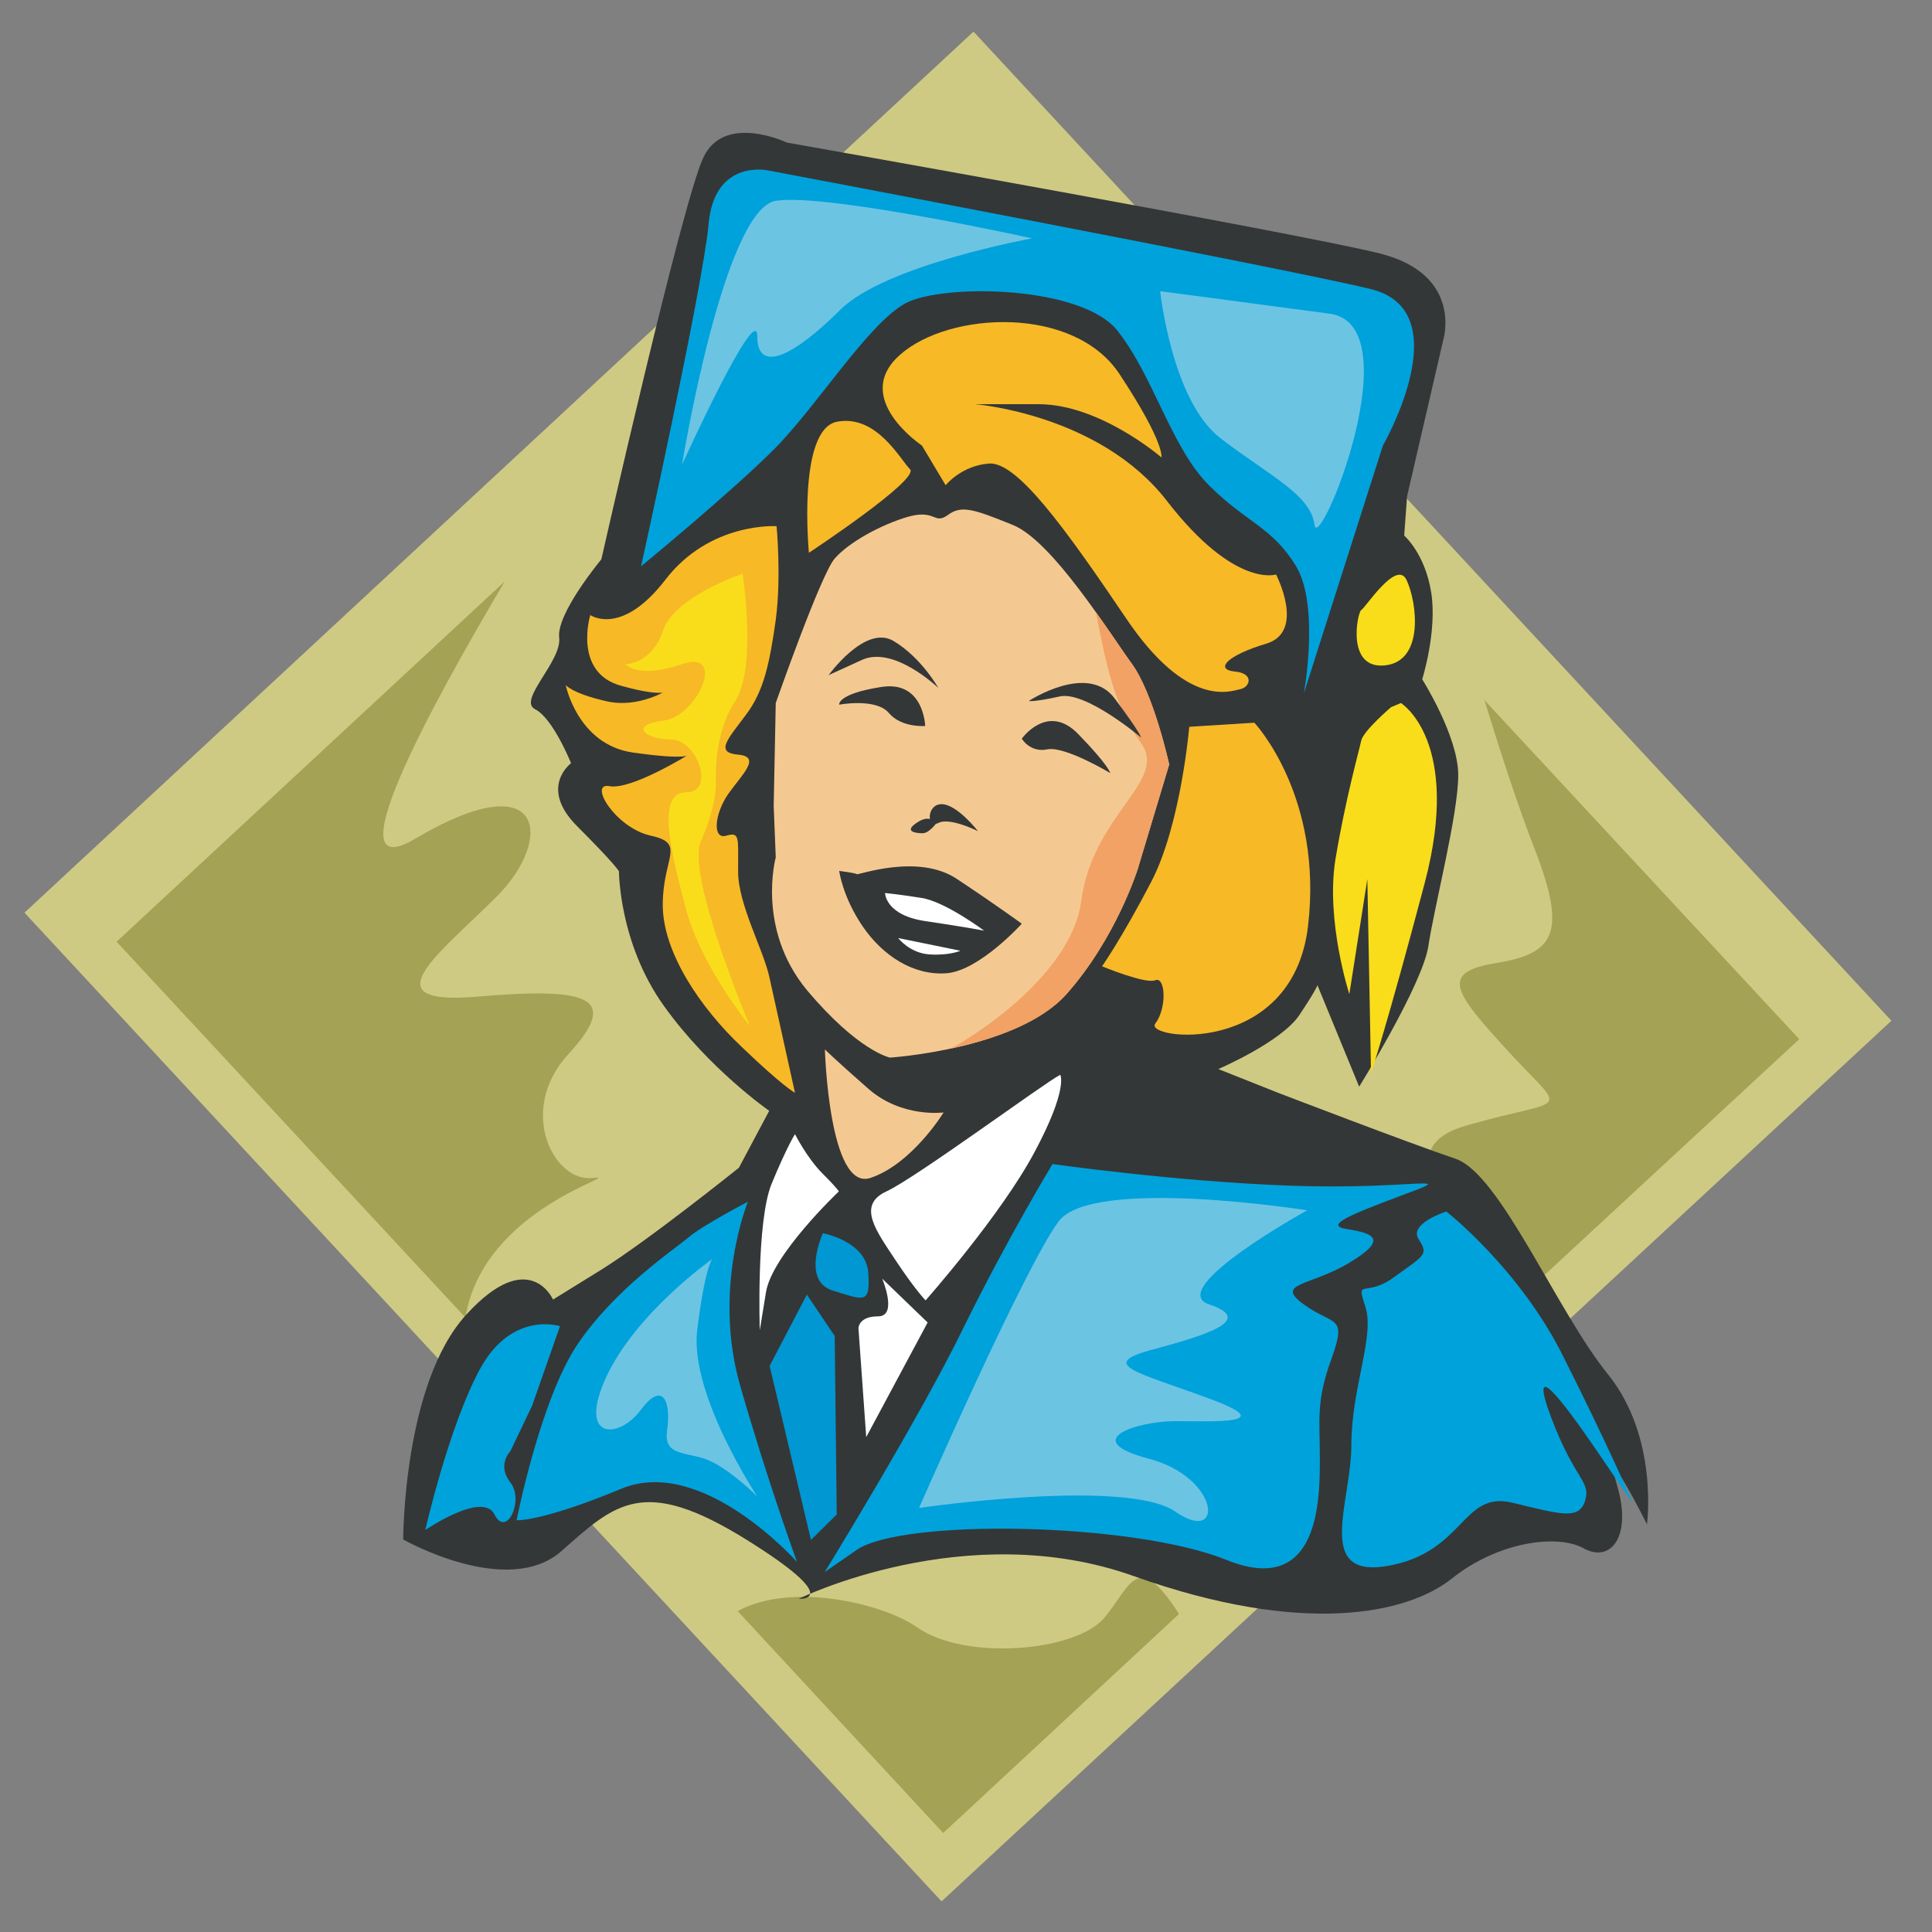 <?xml version="1.0" encoding="utf-8"?>
<!-- Generator: Adobe Illustrator 17.0.0, SVG Export Plug-In . SVG Version: 6.00 Build 0)  -->
<!DOCTYPE svg PUBLIC "-//W3C//DTD SVG 1.1//EN" "http://www.w3.org/Graphics/SVG/1.1/DTD/svg11.dtd">
<svg version="1.1" id="Layer_1" xmlns="http://www.w3.org/2000/svg" xmlns:xlink="http://www.w3.org/1999/xlink" x="0px" y="0px"
	 width="999px" height="999px" viewBox="0 0 999 999" enable-background="new 0 0 999 999" xml:space="preserve">
<rect x="0" y="0" width="999" height="999" fill="#808080" stroke="none"/>
<g>
	<polygon fill="#CFCA83" points="503.377,16.348 978.004,527.81 486.861,983.172 12.66,471.922 	"/>
	<path fill="#A4A254" d="M767.575,362.05l162.793,175.287L767.787,687.852c-15.244-64.356-52.077-93.781-8.892-106.059
		c51.865-14.819,51.865-4.87,22.227-36.837c-29.638-32.178-37.046-42.127-7.408-46.997c29.638-4.868,37.046-14.819,19.686-59.276
		C784.51,415.61,776.255,390.207,767.575,362.05L767.575,362.05z M609.648,834.56l-121.94,113.257L381.438,833.079
		c27.731-15.244,75.151-4.023,92.934,8.467c24.771,17.36,81.718,12.491,96.534-4.87C584.668,820.588,587.631,800.265,609.648,834.56
		L609.648,834.56z M240.659,681.291L60.291,486.952l200.691-186.294c-40.436,68.167-88.914,158.35-46.151,132.946
		c66.896-39.587,71.766,0,42.128,29.85c-29.638,29.638-66.896,56.735-9.951,51.865c56.948-4.869,74.306,0,46.998,29.638
		c-27.099,29.426-7.41,66.687,12.49,64.146C324.914,606.774,249.973,623.922,240.659,681.291z"/>
	<g>
		<path fill="#343737" d="M382.072,603.808c0,0-46.361,37.258-71.13,52.715c-24.98,15.454-24.98,15.454-24.98,15.454
			s-12.278-27.944-44.879,7.833c-32.603,35.564-32.603,116.22-32.603,116.22s53.984,30.697,81.928,5.929
			c27.944-24.768,42.339-38.74,95.053-6.139c52.502,32.601,27.522,30.907,27.522,30.907s86.795-42.763,173.592-11.643
			c86.795,30.907,140.991,19.689,164.275,1.06c23.286-18.632,54.196-23.29,68.168-15.457c13.972,7.623,24.981-6.349,17.148-32.601
			c-7.833-26.462,15.454,20.114,15.454,20.114s6.139-44.882-20.111-77.483c-26.462-32.601-55.89-103.942-78.964-111.563
			c-23.287-7.833-91.665-34.083-91.665-34.083l-30.91-12.281c0,0,32.604-13.972,41.919-27.944
			c9.314-13.972,9.314-15.454,9.314-15.454l21.592,52.502c0,0,32.602-52.502,35.777-72.615
			c2.966-20.111,15.456-68.166,15.456-88.489c0-20.112-18.632-49.538-18.632-49.538s7.833-24.768,4.657-44.88
			c-3.173-20.111-13.972-29.426-13.972-29.426l1.484-20.323l18.627-80.445c0,0,10.799-34.083-32.601-45.091
			c-43.397-10.796-306.75-57.371-306.75-57.371s-32.389-15.453-43.185,7.833c-11.009,23.287-52.713,207.677-52.713,207.677
			s-23.287,27.944-21.805,40.434c1.482,12.278-21.592,32.389-12.49,37.046c9.315,4.657,18.629,27.945,18.629,27.945
			s-16.935,12.489,3.176,32.601c20.112,20.111,21.594,23.287,21.594,23.287s0,37.258,23.287,69.649
			c23.287,32.601,54.406,54.194,54.406,54.194L382.072,603.808z"/>
		<path fill="#F7B926" d="M401.548,272.08c0,0-34.295-2.329-57.369,27.521c-22.865,29.849-38.953,18.418-38.953,18.418
			s-9.104,29.849,16.088,36.622c25.193,6.986,24.557,1.694,24.557,1.694s-15.454,10.373-32.812,6.139
			c-17.36-4.021-20.536-8.257-20.536-8.257s6.141,30.909,34.932,34.932c28.578,4.021,28.578,1.058,28.578,1.058
			s-29.636,18.418-40.857,16.3c-11.22-2.116,2.964,21.594,21.381,25.615c18.418,4.023,6.14,11.22,6.14,35.777
			c0,24.557,19.477,53.348,41.069,73.671c21.17,20.325,27.309,23.5,27.309,23.5s-9.95-44.882-13.125-59.277
			c-2.965-14.396-16.301-37.895-16.301-55.253c0-17.359,1.058-20.535-6.14-18.418c-7.197,2.118-6.139-11.22,1.06-21.592
			c7.197-10.162,17.358-19.265,5.081-20.323c-12.279-1.058-5.081-8.257,4.021-20.535c9.314-12.279,12.279-26.675,15.454-49.114
			C404.089,298.118,401.548,272.08,401.548,272.08z"/>
		<path fill="#F7B926" d="M418.271,285.839c0,0-6.139-63.51,14.397-67.743c20.536-4.021,32.813,19.476,37.896,24.557
			C475.643,247.946,418.271,285.839,418.271,285.839z"/>
		<path fill="#F7B926" d="M476.703,230.375c0,0-36.836-24.557-11.221-46.997c25.406-22.441,89.974-25.617,113.47,10.16
			c23.711,35.989,21.592,42.975,21.592,42.975s-31.752-27.52-63.508-27.52c-31.754,0-32.814,0-32.814,0s64.57,5.081,99.285,50.172
			c34.933,45.092,56.315,37.893,56.315,37.893s15.451,29.638-5.083,35.777c-20.536,6.141-26.674,13.337-16.3,14.396
			c10.162,0.847,8.042,8.045,2.963,9.104c-5.079,1.058-27.521,10.373-59.275-36.835c-31.754-46.998-56.313-80.868-70.707-79.81
			c-14.394,1.058-22.439,11.22-22.439,11.22L476.703,230.375z"/>
		<path fill="#F4C991" d="M401.125,443.342c0,0-10.161,36.836,16.089,68.591c26.675,31.755,42.975,34.93,42.975,34.93
			s65.625-4.234,91.243-32.813c25.612-28.79,36.833-64.567,36.833-64.567l16.304-54.195c0,0-8.049-36.835-19.479-52.29
			c-11.218-15.242-40.856-63.297-61.392-71.553c-20.32-8.257-26.672-10.373-33.661-5.081c-7.195,5.081-6.139-3.176-20.533,0.847
			c-14.397,4.234-30.698,13.338-37.896,21.594c-7.196,8.255-30.483,74.729-30.483,74.729l-1.058,53.135L401.125,443.342z"/>
		<path fill="#F7B926" d="M614.94,375.811c0,0-4.232,50.172-19.477,79.81c-15.453,29.638-25.615,44.034-25.615,44.034
			s22.44,9.314,27.519,7.197c5.295-2.116,6.139,14.396,0,22.441c-6.139,8.255,70.709,17.57,78.965-50.172
			c8.045-67.532-27.731-105.427-27.731-105.427L614.94,375.811z"/>
		<path fill="#F4C991" d="M426.529,542.628c0,0,2.116,73.461,23.499,66.474c21.593-7.198,37.893-33.873,37.893-33.873
			s-21.592,2.963-38.953-12.278C431.608,547.71,426.529,542.628,426.529,542.628z"/>
		<path fill="#00A2DB" d="M331.476,292.825c0,0,46.151-37.893,68.591-60.334c22.439-22.439,48.901-65.415,68.378-75.787
			c19.476-10.162,91.03-9.104,109.45,14.396c18.626,23.499,27.732,60.334,47.208,79.81c19.476,19.476,32.813,21.592,45.091,41.916
			c12.278,20.536,4.023,65.627,4.023,65.627l40.859-128.077c0,0,40.009-69.438-6.142-80.87
			c-45.938-11.22-311.83-61.392-311.83-61.392s-27.733-6.139-30.696,27.733C363.232,149.505,331.476,292.825,331.476,292.825z"/>
		<path fill="#F9DD1A" d="M703.854,315.477c-1.906,1.058-8.045,30.696,12.278,28.579c20.536-2.117,16.513-32.813,11.219-44.033
			C722.271,288.804,705.97,314.419,703.854,315.477z"/>
		<path fill="#F9DD1A" d="M724.387,363.533c0,0,31.754,19.475,12.281,93.146c-19.477,73.671-27.734,98.229-27.734,98.229
			l-1.907-100.345l-9.312,59.487c0,0-12.278-37.894-7.199-69.648c5.292-31.755,12.278-56.312,13.337-61.394
			c1.057-5.079,15.454-17.358,15.454-17.358L724.387,363.533z"/>
		<path fill="#FFFFFF" d="M548.253,555.755c-8.043,4.021-74.727,53.348-89.967,60.334c-15.457,7.198-5.083,20.536,5.079,35.989
			c10.162,15.241,15.241,20.323,15.241,20.323s38.953-44.035,56.313-76.636C552.489,562.952,548.253,555.755,548.253,555.755z"/>
		<path fill="#FFFFFF" d="M411.075,586.451c0,0,6.139,12.278,14.397,20.533c8.255,8.258,8.255,9.105,8.255,9.105
			s-34.719,32.813-37.684,52.287c-3.174,19.476-3.174,19.476-3.174,19.476s-1.905-56.31,6.139-75.786
			C407.053,592.59,411.075,586.451,411.075,586.451z"/>
		<path fill="#0097D2" d="M425.472,637.681c0,0-11.221,24.556,5.08,29.638c16.513,5.082,19.476,7.195,18.417-9.103
			C447.909,641.704,425.472,637.681,425.472,637.681z"/>
		<polygon fill="#0097D2" points="431.608,690.818 432.668,783.117 419.333,796.242 397.951,706.271 417.214,669.435 		"/>
		<path fill="#FFFFFF" d="M443.889,686.795l4.02,56.31l31.757-59.273l-23.499-22.652c0,0,8.258,19.476-2.119,19.476
			C443.889,680.657,443.889,686.795,443.889,686.795z"/>
		<path fill="#00A2DB" d="M544.234,601.904c0,0,63.508,9.102,123.843,11.218c60.333,2.119,87.007-6.139,59.273,4.026
			c-27.519,10.371-43.82,16.51-30.695,18.416c13.337,2.116,21.592,5.08,1.06,17.36c-20.323,12.275-38.953,10.371-23.499,21.589
			c15.454,11.221,22.439,5.083,14.397,27.734c-8.258,22.439-6.142,31.544-6.142,52.077c0,20.536,0,71.767-48.267,52.29
			c-48.055-19.476-167.876-21.595-191.375-5.079c-23.496,16.297-16.301,11.218-16.301,11.218s49.114-79.809,71.554-125.96
			C520.735,640.645,544.234,601.904,544.234,601.904z"/>
		<path fill="#00A2DB" d="M747.886,626.463c0,0-19.477,6.136-14.397,14.182c5.295,8.258,3.179,8.258-12.278,19.476
			c-15.241,11.431-20.323,0-15.241,15.456c5.08,15.241-7.198,41.916-7.198,71.554c0,29.848-19.474,69.647,19.476,62.449
			c38.953-7.196,37.893-38.74,63.508-32.601c25.618,6.139,34.72,9.102,37.896-1.057c2.963-10.374-5.292-10.374-17.573-42.976
			c-12.275-32.813,6.139-8.258,23.711,17.36c17.36,25.615,18.42,26.672,18.42,26.672s-13.34-30.907-35.992-75.786
			C785.779,656.098,747.886,626.463,747.886,626.463z"/>
		<path fill="#00A2DB" d="M386.729,621.381c0,0-18.417,44.882-4.021,95.053c14.395,50.17,29.424,91.242,29.424,91.242
			s-48.9-55.256-90.817-37.896c-41.916,17.36-54.193,16.301-54.193,16.301s12.278-62.449,31.543-91.027
			c19.476-28.791,50.172-49.114,57.369-55.253C363.232,633.658,386.729,621.381,386.729,621.381z"/>
		<path fill="#00A2DB" d="M289.56,685.736c0,0-24.557-8.042-41.069,21.595c-16.301,29.635-28.58,83.831-28.58,83.831
			s29.638-20.323,35.777-8.045c6.139,12.281,15.454-7.195,8.257-16.513c-7.199-9.102,0-16.297,0-16.297l11.22-23.499L289.56,685.736
			z"/>
		<path fill="#343737" d="M485.17,355.7c0,0-22.652-21.805-39.165-14.608c-16.301,7.409-17.57,8.045-17.57,8.045
			s18.842-26.251,33.445-17.784C476.49,340.034,485.17,355.7,485.17,355.7z"/>
		<path fill="#343737" d="M528.355,381.95c0,0,13.337-18.84,29.216-2.329c15.878,16.301,16.51,20.112,16.51,20.112
			s-23.284-13.973-32.389-12.279C532.59,389.359,528.355,381.95,528.355,381.95z"/>
		<path fill="#343737" d="M478.397,375.388c0,0-0.638-23.921-23.077-20.111c-22.652,3.598-21.383,9.102-21.383,9.102
			s18.842-3.598,25.618,4.235C466.116,376.445,478.397,375.388,478.397,375.388z"/>
		<path fill="#343737" d="M505.703,429.794c0,0-14.606-7.41-20.533-4.234c-6.139,2.965-6.139-9.738,1.691-9.738
			C494.907,415.822,505.703,429.794,505.703,429.794z"/>
		<path fill="#343737" d="M483.898,425.983c0,0-2.539-5.504-9.737-0.635c-7.411,4.868,0,5.504,2.963,5.504
			C480.3,430.853,483.898,425.983,483.898,425.983z"/>
		<path fill="#343737" d="M443.042,452.022c0.635,0.636,31.754-11.009,51.865,2.541c20.11,13.336,33.448,23.074,33.448,23.074
			s-22.014,24.346-38.95,25.617c-17.148,1.269-33.026-9.103-43.4-24.346c-10.375-15.243-12.068-28.579-12.068-28.579
			S442.405,451.387,443.042,452.022z"/>
		<path fill="#FFFFFF" d="M457.648,461.76c0,0,0,11.643,21.383,14.608c21.38,3.174,29.848,4.868,29.848,4.868
			s-20.111-15.03-32.389-16.935C464.425,462.395,457.648,461.76,457.648,461.76z"/>
		<path fill="#FFFFFF" d="M464.425,485.047c0,0,5.926,7.833,16.301,8.467c10.371,0.636,15.876-1.905,15.876-1.905L464.425,485.047z"
			/>
		<path fill="#F1A264" d="M491.731,542.205c20.536-4.445,45.942-12.702,59.701-28.155c25.612-28.79,36.833-64.567,36.833-64.567
			l16.304-54.195c0,0-8.049-36.835-19.479-52.29c-4.019-5.504-10.583-15.665-18.417-26.462
			c6.776,35.353,11.008,49.961,23.499,67.956c13.759,19.476-25.406,36.835-31.12,81.715
			C554.817,497.75,517.981,527.387,491.731,542.205z"/>
		<path fill="#343737" d="M531.956,362.474c0,0,30.482-20.111,44.456-1.27c14.185,19.054,13.547,20.112,13.547,20.112
			s-28.791-24.346-42.129-21.17C534.494,363.109,531.956,362.474,531.956,362.474z"/>
		<path fill="#6CC4E3" d="M352.646,240.324c0,0,21.593-132.522,48.691-136.545c27.098-3.81,132.313,19.476,132.313,19.476
			s-76.001,13.761-99.288,37.047c-23.499,23.498-42.763,33.236-42.763,13.76C391.599,154.587,352.646,240.324,352.646,240.324z"/>
		<path fill="#6CC4E3" d="M599.912,150.565c0,0,5.927,56.522,31.12,75.999c25.4,19.476,46.783,29.216,48.689,44.88
			c2.116,15.455,50.808-103.308,7.83-109.236C644.791,156.492,599.912,150.565,599.912,150.565z"/>
		<path fill="#6CC4E3" d="M675.907,625.825c0,0-111.141-17.569-128.498,5.717c-17.569,23.499-72.188,148.189-72.188,148.189
			s107.118-15.666,132.521,1.904c25.403,17.57,23.29-17.57-13.55-27.309c-37.046-9.739-5.926-19.476,13.55-19.476
			c19.477,0,54.619,1.907,17.57-11.643c-37.046-13.76-58.426-17.573-29.213-25.403c29.213-7.833,52.503-15.454,29.213-23.29
			C601.815,666.685,675.907,625.825,675.907,625.825z"/>
		<path fill="#6CC4E3" d="M391.599,773.803c0,0-34.93-52.502-31.12-85.735c4.023-33.026,7.833-37.049,7.833-37.049
			s-38.953,27.309-54.619,60.545c-15.454,33.023,5.928,33.023,17.571,17.573c11.643-15.669,15.666-4.023,13.761,9.737
			c-2.118,13.547,7.621,11.643,19.477,15.453C376.146,758.349,391.599,773.803,391.599,773.803z"/>
		<path fill="#F9DD1A" d="M383.978,296.635c0,0-35.142,11.856-41.07,29.214c-5.715,17.571-19.476,17.571-19.476,17.571
			s5.928,7.833,29.214,0c23.499-7.833,7.833,27.309-9.738,29.214c-17.571,2.118-9.738,9.738,4.023,9.738
			c13.548,0,23.287,27.309,7.833,27.309c-15.666,0-7.833,31.12,0,60.545c7.621,29.214,33.025,60.334,33.025,60.334
			s-33.025-77.903-25.404-95.475c7.833-17.571,7.833-29.214,7.833-29.214s-1.905-25.404,9.738-42.976
			C391.599,345.539,383.978,296.635,383.978,296.635z"/>
	</g>
</g>
</svg>
